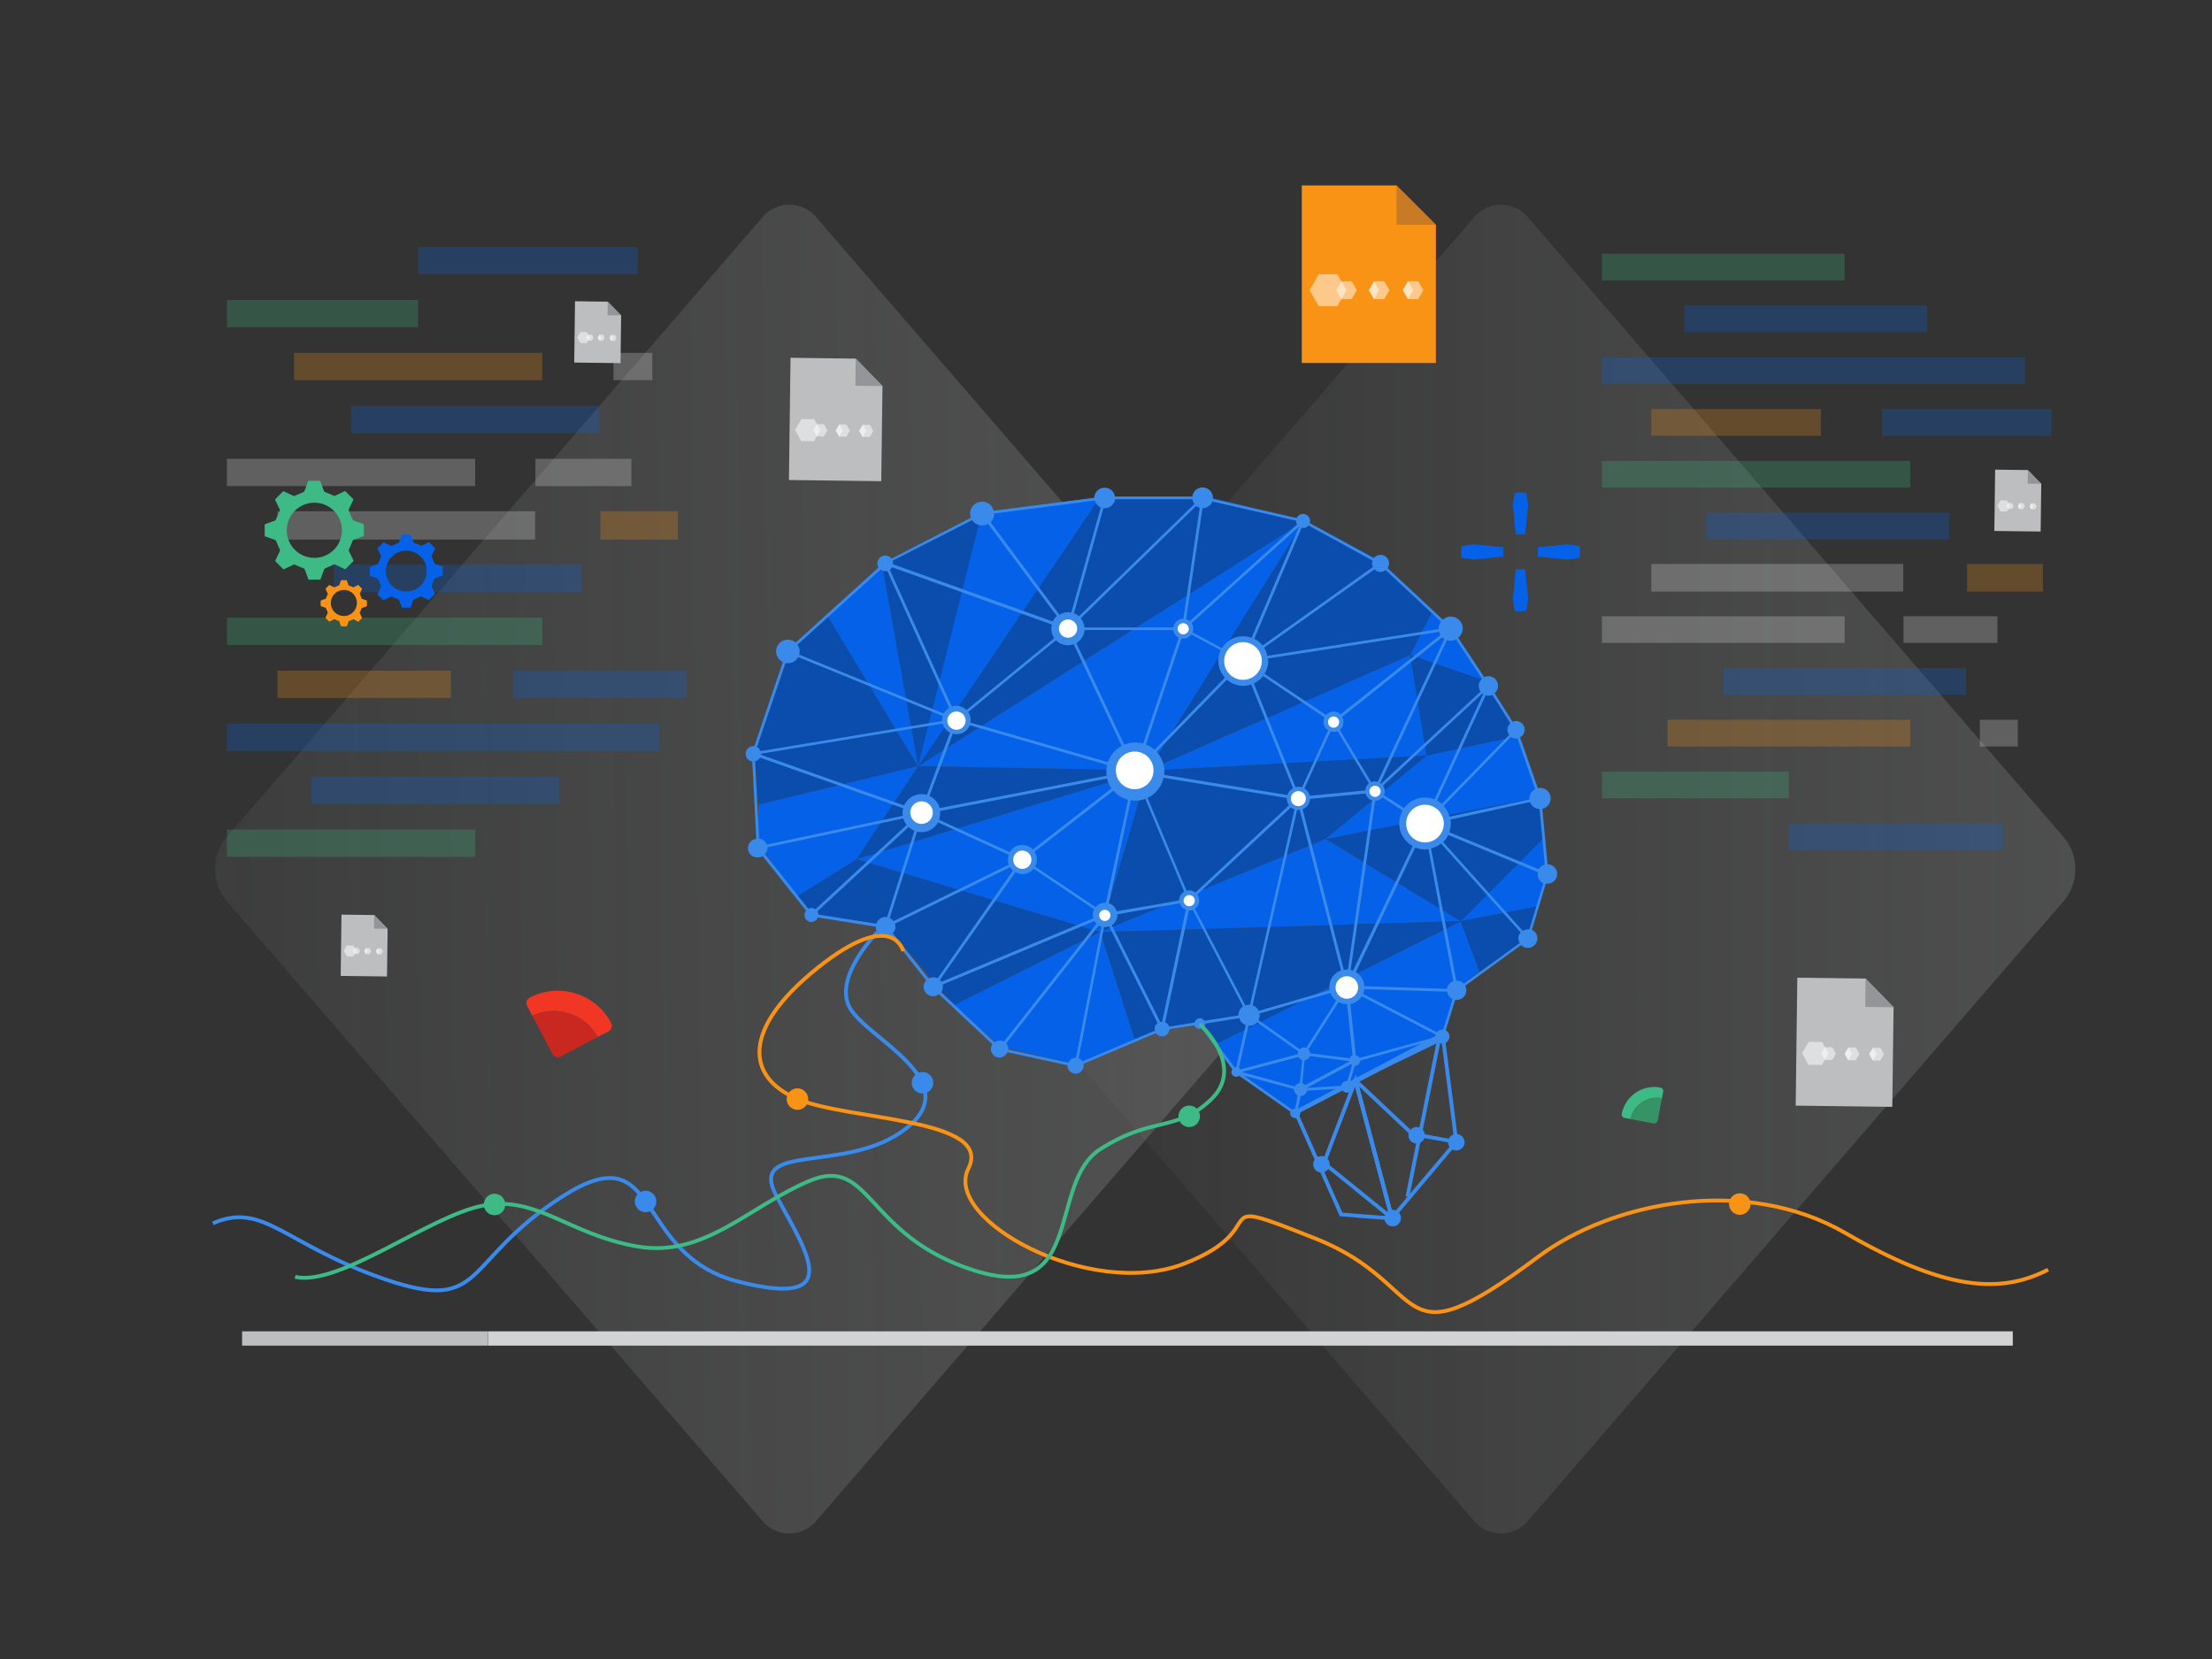 <svg id="Layer_1" data-name="Layer 1" xmlns="http://www.w3.org/2000/svg" xmlns:xlink="http://www.w3.org/1999/xlink" viewBox="0 0 600 450"><rect x="0" y="0" width="600" height="450" fill="#333333" stroke="none"/><defs><style>.cls-1,.cls-2{opacity:0.2;}.cls-1{fill:url(#linear-gradient);}.cls-2{fill:url(#linear-gradient-2);}.cls-3{fill:#0562e8;}.cls-4{fill:#f13624;}.cls-5{fill:#c92820;}.cls-6{fill:#3dba85;}.cls-7{fill:#359366;}.cls-8{fill:#d1d3d4;}.cls-9{fill:#bcbec0;}.cls-10{opacity:0.25;}.cls-11{fill:#f99316;}.cls-12{fill:#e6e6e6;}.cls-13{fill:#c97a24;}.cls-14,.cls-18{fill:#fff;}.cls-14{opacity:0.5;}.cls-15{fill:#939598;}.cls-16{fill:#0b4dad;}.cls-17{fill:#398aea;}.cls-19,.cls-20,.cls-21{fill:none;stroke-miterlimit:10;stroke-width:1.04px;}.cls-19{stroke:#398aea;}.cls-20{stroke:#f99316;}.cls-21{stroke:#3dba85;}</style><linearGradient id="linear-gradient" x1="-58.07" y1="238.76" x2="294.89" y2="234.84" gradientUnits="userSpaceOnUse"><stop offset="0" stop-color="#d1d3d4" stop-opacity="0"/><stop offset="1" stop-color="#bcbec0"/></linearGradient><linearGradient id="linear-gradient-2" x1="251.38" y1="235.74" x2="562.92" y2="235.74" xlink:href="#linear-gradient"/></defs><title>machine-learning_illustration</title><path class="cls-1" d="M366.8,244.32,221.52,412.4a9.51,9.51,0,0,1-14.83,0L61.41,244.32a13.51,13.51,0,0,1,0-17.16L206.69,59.08a9.51,9.51,0,0,1,14.83,0L366.8,227.16A13.51,13.51,0,0,1,366.8,244.32Z"/><path class="cls-2" d="M559.85,244.32,414.57,412.4a9.52,9.52,0,0,1-14.84,0L254.45,244.32a13.53,13.53,0,0,1,0-17.16L399.73,59.08a9.52,9.52,0,0,1,14.84,0L559.85,227.16A13.53,13.53,0,0,1,559.85,244.32Z"/><polygon class="cls-3" points="413.7 144.99 411.16 144.99 410.36 136.89 410.89 133.62 413.97 133.62 414.51 136.89 413.7 144.99"/><polygon class="cls-3" points="411.16 154.41 413.7 154.41 414.51 162.51 413.97 165.78 410.89 165.78 410.36 162.51 411.16 154.41"/><polygon class="cls-3" points="417.14 150.97 417.14 148.43 425.24 147.63 428.52 148.16 428.52 151.24 425.24 151.78 417.14 150.97"/><polygon class="cls-3" points="407.72 148.43 407.72 150.97 399.62 151.78 396.35 151.24 396.35 148.16 399.62 147.63 407.72 148.43"/><path class="cls-4" d="M165.77,277.47a1.7,1.7,0,0,1-.71,2.28l-2.94,1.54a13.69,13.69,0,0,0-17.75-5.77L143,272.87a1.67,1.67,0,0,1,.7-2.27,16.39,16.39,0,0,1,22.08,6.87Z"/><path class="cls-5" d="M162.12,281.29l-10,5.28a1.7,1.7,0,0,1-2.28-.71l-5.43-10.34a13.69,13.69,0,0,1,17.75,5.77Z"/><path class="cls-6" d="M450.4,295a.94.94,0,0,1,.74,1.08l-.34,1.8a7.5,7.5,0,0,0-8.55,5.65l-1.61-.31a.94.94,0,0,1-.74-1.09A9,9,0,0,1,450.4,295Z"/><path class="cls-7" d="M450.8,297.85,449.63,304a1,1,0,0,1-1.09.74l-6.29-1.2a7.5,7.5,0,0,1,8.55-5.65Z"/><rect class="cls-8" x="132.4" y="361.12" width="413.56" height="3.88"/><rect class="cls-9" x="65.67" y="361.12" width="66.72" height="3.88"/><g class="cls-10"><rect class="cls-6" x="434.51" y="68.83" width="65.84" height="7.23"/><rect class="cls-3" x="456.86" y="82.87" width="65.84" height="7.23"/><rect class="cls-3" x="434.51" y="96.92" width="114.73" height="7.23"/><rect class="cls-11" x="447.92" y="110.97" width="45.98" height="7.23"/><rect class="cls-3" x="510.5" y="110.97" width="45.98" height="7.23"/><rect class="cls-6" x="434.51" y="125.01" width="83.65" height="7.23"/><rect class="cls-3" x="462.82" y="139.06" width="65.84" height="7.23"/><rect class="cls-12" x="447.92" y="152.97" width="68.33" height="7.5"/><rect class="cls-11" x="533.57" y="152.97" width="20.57" height="7.5"/><rect class="cls-12" x="434.51" y="167.16" width="65.84" height="7.23"/><rect class="cls-12" x="516.32" y="167.16" width="25.47" height="7.23"/><rect class="cls-3" x="467.43" y="181.2" width="65.84" height="7.23"/><rect class="cls-11" x="452.32" y="195.25" width="65.84" height="7.23"/><rect class="cls-12" x="537.04" y="195.25" width="10.29" height="7.23"/><rect class="cls-6" x="434.51" y="209.3" width="50.73" height="7.23"/><rect class="cls-3" x="485.24" y="223.35" width="58.18" height="7.23"/></g><g class="cls-10"><rect class="cls-6" x="61.55" y="225.02" width="67.34" height="7.4"/><rect class="cls-3" x="84.41" y="210.65" width="67.34" height="7.4"/><rect class="cls-3" x="61.55" y="196.29" width="117.34" height="7.4"/><rect class="cls-11" x="75.26" y="181.92" width="47.02" height="7.4"/><rect class="cls-3" x="139.27" y="181.92" width="47.02" height="7.4"/><rect class="cls-6" x="61.55" y="167.55" width="85.55" height="7.4"/><rect class="cls-3" x="90.5" y="153.19" width="67.34" height="7.4"/><rect class="cls-12" x="75.26" y="138.68" width="69.88" height="7.68"/><rect class="cls-11" x="162.86" y="138.68" width="21.03" height="7.68"/><rect class="cls-12" x="61.55" y="124.45" width="67.34" height="7.4"/><rect class="cls-12" x="145.22" y="124.45" width="26.05" height="7.4"/><rect class="cls-3" x="95.22" y="110.09" width="67.34" height="7.4"/><rect class="cls-11" x="79.76" y="95.72" width="67.34" height="7.4"/><rect class="cls-12" x="166.41" y="95.72" width="10.52" height="7.4"/><rect class="cls-6" x="61.55" y="81.36" width="51.88" height="7.4"/><rect class="cls-3" x="113.43" y="66.99" width="59.5" height="7.4"/></g><polygon class="cls-11" points="389.48 60.98 389.48 98.46 353.11 98.46 353.11 50.31 378.81 50.31 378.81 50.32 389.47 60.98 389.48 60.98"/><polygon class="cls-13" points="378.81 60.98 378.81 50.32 378.81 50.31 389.48 60.98 389.47 60.98 378.81 60.98"/><polygon class="cls-14" points="362.73 74.39 357.73 74.39 355.23 78.72 357.73 83.05 362.73 83.05 365.23 78.72 362.73 74.39"/><polygon class="cls-14" points="366.63 76.31 363.84 76.31 362.45 78.72 363.84 81.13 366.63 81.13 368.02 78.72 366.63 76.31"/><polygon class="cls-14" points="374.08 78.72 372.69 81.13 371.29 78.72 372.69 76.31 374.08 78.72"/><polygon class="cls-14" points="375.47 76.31 372.69 76.31 371.29 78.72 372.69 81.13 375.47 81.13 376.87 78.72 375.47 76.31"/><polygon class="cls-14" points="383.31 78.72 381.92 81.13 380.52 78.72 381.92 76.31 383.31 78.72"/><polygon class="cls-14" points="384.7 76.31 381.91 76.31 380.52 78.72 381.91 81.13 384.7 81.13 386.09 78.72 384.7 76.31"/><polygon class="cls-9" points="513.63 273.22 513.28 300.23 487.08 299.9 487.52 265.2 506.04 265.44 506.04 265.44 513.63 273.22 513.63 273.22"/><polygon class="cls-15" points="505.94 273.13 506.04 265.44 506.04 265.44 513.63 273.22 513.63 273.22 505.94 273.13"/><polygon class="cls-14" points="494.24 282.64 490.63 282.59 488.79 285.69 490.55 288.83 494.15 288.88 496 285.78 494.24 282.64"/><polygon class="cls-14" points="497.02 284.06 495.02 284.03 493.99 285.75 494.97 287.51 496.98 287.53 498 285.81 497.02 284.06"/><polygon class="cls-14" points="502.37 285.86 501.35 287.59 500.36 285.84 501.39 284.11 502.37 285.86"/><polygon class="cls-14" points="503.4 284.14 501.39 284.11 500.36 285.84 501.35 287.59 503.35 287.61 504.38 285.89 503.4 284.14"/><polygon class="cls-14" points="509.02 285.95 508 287.67 507.01 285.92 508.04 284.2 509.02 285.95"/><polygon class="cls-14" points="510.05 284.22 508.04 284.19 507.01 285.92 507.99 287.67 510 287.7 511.03 285.97 510.05 284.22"/><polygon class="cls-9" points="168.48 85.56 168.32 98.5 155.76 98.34 155.97 81.71 164.85 81.83 164.84 81.83 168.48 85.56 168.48 85.56"/><polygon class="cls-15" points="164.8 85.51 164.84 81.83 164.85 81.83 168.48 85.56 168.48 85.56 164.8 85.51"/><polygon class="cls-14" points="159.19 90.07 157.46 90.05 156.58 91.53 157.42 93.04 159.15 93.06 160.03 91.57 159.19 90.07"/><polygon class="cls-14" points="160.53 90.75 159.56 90.73 159.07 91.56 159.54 92.4 160.5 92.41 161 91.59 160.53 90.75"/><polygon class="cls-14" points="163.09 91.61 162.6 92.44 162.13 91.6 162.62 90.77 163.09 91.61"/><polygon class="cls-14" points="163.58 90.79 162.62 90.77 162.13 91.6 162.6 92.44 163.56 92.45 164.05 91.63 163.58 90.79"/><polygon class="cls-14" points="166.27 91.65 165.78 92.48 165.31 91.64 165.8 90.81 166.27 91.65"/><polygon class="cls-14" points="166.76 90.83 165.8 90.81 165.31 91.64 165.78 92.48 166.74 92.49 167.24 91.67 166.76 90.83"/><polygon class="cls-9" points="553.69 131.23 553.52 144.18 540.96 144.02 541.18 127.39 550.05 127.5 550.05 127.51 553.68 131.24 553.69 131.23"/><polygon class="cls-15" points="550 131.19 550.05 127.51 550.05 127.5 553.69 131.23 553.68 131.24 550 131.19"/><polygon class="cls-14" points="544.39 135.75 542.67 135.72 541.78 137.21 542.63 138.72 544.36 138.74 545.24 137.25 544.39 135.75"/><polygon class="cls-14" points="545.73 136.43 544.77 136.41 544.28 137.24 544.75 138.08 545.71 138.09 546.2 137.26 545.73 136.43"/><polygon class="cls-14" points="548.29 137.29 547.8 138.12 547.33 137.28 547.82 136.45 548.29 137.29"/><polygon class="cls-14" points="548.78 136.46 547.82 136.45 547.33 137.28 547.8 138.12 548.76 138.13 549.25 137.3 548.78 136.46"/><polygon class="cls-14" points="551.48 137.33 550.99 138.16 550.52 137.32 551.01 136.49 551.48 137.33"/><polygon class="cls-14" points="551.97 136.5 551.01 136.49 550.52 137.32 550.99 138.16 551.95 138.17 552.44 137.34 551.97 136.5"/><polygon class="cls-9" points="105.14 251.93 104.97 264.87 92.41 264.71 92.63 248.09 101.5 248.2 101.5 248.2 105.13 251.93 105.14 251.93"/><polygon class="cls-15" points="101.45 251.89 101.5 248.2 101.5 248.2 105.14 251.93 105.13 251.93 101.45 251.89"/><polygon class="cls-14" points="95.84 256.44 94.12 256.42 93.23 257.9 94.08 259.41 95.81 259.43 96.69 257.95 95.84 256.44"/><polygon class="cls-14" points="97.18 257.12 96.22 257.11 95.73 257.94 96.2 258.78 97.16 258.79 97.65 257.96 97.18 257.12"/><polygon class="cls-14" points="99.74 257.99 99.25 258.82 98.78 257.98 99.27 257.15 99.74 257.99"/><polygon class="cls-14" points="100.23 257.16 99.27 257.15 98.78 257.98 99.25 258.81 100.21 258.83 100.7 258 100.23 257.16"/><polygon class="cls-14" points="102.93 258.03 102.44 258.86 101.97 258.02 102.46 257.19 102.93 258.03"/><polygon class="cls-14" points="103.42 257.2 102.46 257.19 101.97 258.02 102.44 258.86 103.4 258.87 103.89 258.04 103.42 257.2"/><polygon class="cls-3" points="351.43 301.65 335.38 290.31 330.07 283.1 396.2 249.86 401.3 263.52 395.23 268.08 391.22 280.66 351.43 301.65"/><polygon class="cls-16" points="401.3 263.52 396.2 249.86 417.15 245.79 414.76 254.14 401.3 263.52"/><polygon class="cls-3" points="417.15 245.79 396.2 249.86 418.86 227.15 419.84 236.84 417.15 245.79"/><polygon class="cls-16" points="396.2 249.86 359.47 227.6 417.72 216.17 418.86 227.15 396.2 249.86"/><polygon class="cls-3" points="396.2 249.86 359.47 227.6 298.38 252.8 396.2 249.86"/><polygon class="cls-16" points="396.2 249.86 330.06 283.1 325.57 277.21 315.49 278.84 307.78 282.02 298.38 252.8 396.2 249.86"/><polygon class="cls-3" points="298.38 252.8 258.77 272.63 271.3 283.86 291.97 288.73 307.78 282.02 298.38 252.8"/><polygon class="cls-3" points="359.47 227.6 386.95 204.94 411.85 199.57 417.72 216.17 359.47 227.6"/><polygon class="cls-16" points="359.47 227.6 386.95 204.94 311.36 208.96 298.38 252.8 359.47 227.6"/><polygon class="cls-16" points="298.38 252.8 232.33 233.02 239.19 250.71 240.24 250.86 258.77 272.63 298.38 252.8"/><polygon class="cls-3" points="311.36 208.96 232.33 233.02 298.38 252.8 311.36 208.96"/><polygon class="cls-16" points="386.95 204.94 382.48 177.65 403.35 184.81 411.85 199.57 386.95 204.94"/><polygon class="cls-3" points="382.48 177.65 311.36 208.96 386.95 204.94 382.48 177.65"/><polygon class="cls-3" points="403.35 184.81 382.48 177.65 388.59 165.57 394.01 171.39 403.35 184.81"/><polygon class="cls-16" points="311.36 208.96 382.48 177.65 388.59 165.57 373.48 151.56 353.8 141.22 311.36 208.96"/><polygon class="cls-3" points="353.8 141.22 311.36 208.96 249.03 207.82 353.8 141.22"/><polygon class="cls-16" points="224.58 167.26 249.03 207.82 205.69 218.26 204.71 203.65 214.64 175.81 224.58 167.26"/><polygon class="cls-16" points="216.18 243.16 232.33 233.02 239.19 250.71 220.01 247.98 216.18 243.16"/><polygon class="cls-16" points="311.36 208.96 232.33 233.02 249.03 207.82 311.36 208.96"/><polygon class="cls-3" points="249.03 207.82 232.33 233.02 216.18 243.16 205.64 228.87 205.69 218.26 249.03 207.82"/><polygon class="cls-16" points="353.8 141.22 328.16 134.87 298.38 134.87 249.03 207.82 353.8 141.22"/><polygon class="cls-16" points="249.03 207.82 298.38 134.87 266.33 139.03 239.19 152.95 249.03 207.82"/><polygon class="cls-3" points="239.19 152.95 224.58 167.26 249.03 207.82 239.19 152.95"/><polygon class="cls-3" points="266.33 139.03 249.03 207.82 298.38 134.87 266.33 139.03"/><path class="cls-17" d="M419.78,234.48l-1.43-15.1a2.87,2.87,0,0,0-1.23-5.61L412.32,200a2.35,2.35,0,0,0-1.11-4.42,2.41,2.41,0,0,0-.93.19l-4.88-7.73a2.58,2.58,0,0,0,.93-2,2.61,2.61,0,0,0-3.74-2.37L395.52,173a3.21,3.21,0,1,0-4.14-4.9l-15-14a2.28,2.28,0,0,0,.39-1.29,2.31,2.31,0,0,0-4.13-1.42l-17.38-9.51a1.8,1.8,0,0,0,.1-.57,1.91,1.91,0,0,0-3.65-.78L329,135.31a2,2,0,0,0,0-.25,2.8,2.8,0,0,0-5.58-.38h-21a2.81,2.81,0,0,0-5.59.36l-27.3,3.49a3.25,3.25,0,0,0-6.4.78,3.12,3.12,0,0,0,.22,1.14l-21.54,11.08a2.12,2.12,0,0,0-3.81,1.28,2.1,2.1,0,0,0,.32,1.12L215.8,174.31a3.18,3.18,0,1,0-3.46,5.26l-7.71,22.82-.3,0a2.09,2.09,0,0,0-.27,4.16l1.08,21a2.5,2.5,0,0,0,.5,5,2.47,2.47,0,0,0,1.24-.33L218.65,247a1.87,1.87,0,0,0,1.44,3.07,1.88,1.88,0,0,0,1.75-1.21l15.69,2.49v0a2.62,2.62,0,0,0,2.62,2.62,2.66,2.66,0,0,0,1.32-.36l9.76,12.3a2.56,2.56,0,0,0,1.87,4.32,2.52,2.52,0,0,0,1.58-.57l14.5,13.6a2.25,2.25,0,0,0-.39,1.28,2.31,2.31,0,0,0,4.46.86l16.3,3.55s0,.06,0,.09a2.19,2.19,0,0,0,4.38,0,2,2,0,0,0-.06-.49l19.66-8.33a2,2,0,0,0,3.65-1.05l6.82-1.08a1.47,1.47,0,0,0,1.95.9l8.31,11a1.29,1.29,0,0,0-.25.77,1.31,1.31,0,0,0,1.31,1.32,1.29,1.29,0,0,0,.81-.29l13.9,9.78a1.33,1.33,0,0,0-.08.45,1.38,1.38,0,0,0,2.75,0,1.27,1.27,0,0,0,0-.28l11.43-5.92a1.62,1.62,0,0,0,2.85-1.06,1.75,1.75,0,0,0-.05-.4l22.81-12a1.93,1.93,0,1,0,2.42-2.91l2.55-8.22a2.71,2.71,0,0,0,.41,0,2.62,2.62,0,0,0,2.62-2.63,2.66,2.66,0,0,0-.31-1.22l15.18-11.05a2.56,2.56,0,1,0,2.91-4.11l3.78-12.54a2.58,2.58,0,0,0,.39,0,2.62,2.62,0,0,0,.13-5.24Zm-8.57-34.17a2.85,2.85,0,0,0,.41,0l4.8,13.76a2.85,2.85,0,0,0-1.59,2.55,2,2,0,0,0,0,.24l-14,3-7.66,1.66a7.06,7.06,0,0,0-1.6-2.9l18.25-18.72A2.36,2.36,0,0,0,411.21,200.31ZM403,188.58a2.62,2.62,0,0,0,.75.12,2.49,2.49,0,0,0,1.06-.23l4.88,7.73a2.32,2.32,0,0,0-.33,3.15l-12.8,13.12-5.46,5.6a7.68,7.68,0,0,0-1.33-.92Zm-.69-.31-13.22,28.57a7,7,0,0,0-8.26,2.38l-5.46-3.54a2.64,2.64,0,0,0-.22-2.59l26.95-25Zm-82.43,56-17,2.92a3.29,3.29,0,0,0-2.12-2.2l5.94-27.93a7.5,7.5,0,0,0,1.27.11,8,8,0,0,0,2.69-.48l10.55,25.15a2.72,2.72,0,0,0-1.34,2.34S319.84,244.28,319.84,244.31Zm-39.23-13.26L302,214.45a7.83,7.83,0,0,0,4,2.49L300,244.88c-.11,0-.21,0-.32,0a3.31,3.31,0,0,0-2.51,1.18l-16.42-11a3.82,3.82,0,0,0-.13-4Zm-22.2-32a4.09,4.09,0,0,0,1,.14,3.87,3.87,0,0,0,3.6-2.44l37.26,10.75a7.82,7.82,0,0,0-.22,1.82,7,7,0,0,0,.09,1.13l-45.29,8.78a5.12,5.12,0,0,0-2.79-3.3Zm-7.05,16.61a5,5,0,0,0-1.45-.21,5.14,5.14,0,0,0-4.7,3.07l-38.82-13.74a1.53,1.53,0,0,0,0-.3l49.26-8.16a3.85,3.85,0,0,0,2,2.46Zm80.85-31.79-19.07,19.56a7.79,7.79,0,0,0-2.36-1.44l.52-1.55,9.12-27.18a2.84,2.84,0,0,0,.51,0,2.74,2.74,0,0,0,2.21-1.13l7.94,4.27a6.69,6.69,0,0,0,1.13,7.42Zm11.69-5.22,46.46-7.23a3.26,3.26,0,0,0,.36.83l-27.13,21.58a2.74,2.74,0,0,0-3.94.16L343,182.77a6.72,6.72,0,0,0,1-3.45C343.94,179.1,343.92,178.88,343.9,178.66Zm18.87,19.7,8.52,14.2a2.61,2.61,0,0,0-1,1.9l-15.09,1.45a3.12,3.12,0,0,0-1.42-2l7.08-15.48a2.67,2.67,0,0,0,.79.13A2.74,2.74,0,0,0,362.77,198.36Zm-3.54-3.74a2.71,2.71,0,0,0,1,3.52l-7.09,15.48a2.94,2.94,0,0,0-.94-.16,3.11,3.11,0,0,0-.81.12l-11.33-28.15a6.9,6.9,0,0,0,2.51-2Zm-8.54,19.24a3.09,3.09,0,0,0-1.49,1.85l-33.45-5.48a8.72,8.72,0,0,0,.05-.9,7.83,7.83,0,0,0-2.12-5.36l19.07-19.56a6.66,6.66,0,0,0,6.6,1.3Zm-40.62-12.1a7.75,7.75,0,0,0-5.16.29l-13-27.58a4.5,4.5,0,0,0,2.23-3.52h24.07a2.69,2.69,0,0,0,1.49,2.07Zm-5.84.61a8,8,0,0,0-3.76,4.42l-28.34-8.18L263.22,196a4.17,4.17,0,0,0,.07-.71,3.85,3.85,0,0,0-.66-2.15l23.81-19.48a4.5,4.5,0,0,0,3.23,1.37,4.33,4.33,0,0,0,1.57-.29ZM255,220.59a6.08,6.08,0,0,0,0-.61l19.58-3.8,25.7-5a7.85,7.85,0,0,0,1.21,2.66l-21.34,16.6a3.9,3.9,0,0,0-6.25.72l-19.19-8.8A5.31,5.31,0,0,0,255,220.59Zm64,14.29-7.73-18.44a7.88,7.88,0,0,0,4.32-5.47l33.45,5.48a.69.69,0,0,0,0,.13,3.1,3.1,0,0,0,.61,1.84l-25.41,23.69a2.66,2.66,0,0,0-1.7-.62,2.63,2.63,0,0,0-.7.1Zm6.24,9.34a2.74,2.74,0,0,0-.5-1.57L350.19,219a3.33,3.33,0,0,0,.95.55l-12.07,53-.26,0a2.89,2.89,0,0,0-1,.18l-13.7-26.23A2.69,2.69,0,0,0,325.28,244.22Zm26.59-24.54c.11,0,.21,0,.32,0a2.58,2.58,0,0,0,.4,0l11.2,43.56a4.69,4.69,0,0,0-3.16,4.43,4.76,4.76,0,0,0,.09.94l-19.28,5.6a2.9,2.9,0,0,0-1.63-1.54Zm-10.18,55.67a3.15,3.15,0,0,0-.05-.43l19.3-5.6a4.57,4.57,0,0,0,1.55,2.07L360.84,274l-6.55,10.24a1.73,1.73,0,0,0-1.78.35l-11.16-7.89A2.82,2.82,0,0,0,341.69,275.35Zm12.2,12.24a1.74,1.74,0,0,0,1.44-1.15L366,287.8a.51.51,0,0,0,0,.13l-12,6.42a1.71,1.71,0,0,0-.77-.52Zm1.53-1.89a1.7,1.7,0,0,0-.49-1.08l8.19-12.82a4.63,4.63,0,0,0,2.2.55h.12l.55,5.15.93,8.77a1.41,1.41,0,0,0-.8.79ZM365.61,263l-.29,0a4.26,4.26,0,0,0-.8.08l-11.2-43.56a3.13,3.13,0,0,0,2-2.83l15.09-1.45a2.62,2.62,0,0,0,1.81,1.88ZM373,217.21a2.6,2.6,0,0,0,2-.9l5.47,3.54a7,7,0,0,0,2.72,9.64L367,263.29a4.75,4.75,0,0,0-.64-.2Zm20.5-43.42a3.24,3.24,0,0,0,1.45-.36L402,184.12a2.65,2.65,0,0,0-.88,2,2.53,2.53,0,0,0,.47,1.48l-27,25c-.07-.05-.13-.11-.21-.16l18.07-38.78A3.05,3.05,0,0,0,393.45,173.79Zm-1.68-.49L373.7,212.08a2.57,2.57,0,0,0-1.77.08L363.41,198a2.71,2.71,0,0,0,1-2.13,2.78,2.78,0,0,0-.39-1.4l27.13-21.58A3.18,3.18,0,0,0,391.77,173.3Zm-19-18.86a2.28,2.28,0,0,0,3.05.2l15,14a3.15,3.15,0,0,0-.64,1.9s0,.08,0,.12l-46.45,7.23a6.76,6.76,0,0,0-.9-2.2L367,158.54Zm-19.36-11.22a1.89,1.89,0,0,0,1.45-.69l17.38,9.52a2.43,2.43,0,0,0-.14.76,2.33,2.33,0,0,0,.25,1l-18.79,13.36-11.13,7.92a6.76,6.76,0,0,0-2.28-1.83l12.87-30.1A2.58,2.58,0,0,0,353.44,143.22Zm-1.13-.38.05,0L339.49,173a6.73,6.73,0,0,0-8.06,2.82l-7.93-4.27a2.77,2.77,0,0,0,.18-1,2.72,2.72,0,0,0-.47-1.54Zm-26.13-5a2.81,2.81,0,0,0,2.63-1.82l22.73,5.21s0,0,0,.05a2,2,0,0,0,.27,1l-29.1,26.2a2.7,2.7,0,0,0-1-.54l4.44-30.07Zm-1.73-.61a2.77,2.77,0,0,0,.95.49L321,167.82h0a2.74,2.74,0,0,0-2.71,2.38H294.15a4.56,4.56,0,0,0-1-2.49Zm-24.78.61a2.81,2.81,0,0,0,2.78-2.44h21a2.67,2.67,0,0,0,.52,1.3l-31.31,30.45a4.54,4.54,0,0,0-1.37-.82l8-28.53A2.58,2.58,0,0,0,299.67,137.87Zm-30,1.44v0L297,135.78a2.8,2.8,0,0,0,1.59,1.86l-8,28.51a4.71,4.71,0,0,0-.85-.08,4.46,4.46,0,0,0-2.37.68l-6.92-9.29-11.74-15.79A3.22,3.22,0,0,0,269.66,139.31Zm-6,1.81a3.26,3.26,0,0,0,2.7,1.44,3.2,3.2,0,0,0,1.62-.45l17.14,23,1.52,2a4.45,4.45,0,0,0-1.11,1.5l-43.34-15.53a2.2,2.2,0,0,0,0-.36,2.05,2.05,0,0,0-.1-.61ZM242,153.87l43.33,15.54a4.91,4.91,0,0,0-.15,1.16,4.48,4.48,0,0,0,.79,2.55l-23.8,19.48a3.79,3.79,0,0,0-4-.93l-16.81-37.11A2.09,2.09,0,0,0,242,153.87Zm-3.13.62a2.08,2.08,0,0,0,1.29.45,2.18,2.18,0,0,0,.52-.07L257.48,192a3.87,3.87,0,0,0-1.48,1.55l-23.58-9.61-15.65-6.38a3.35,3.35,0,0,0,.13-.84,3.15,3.15,0,0,0-.59-1.84Zm-25.81,25.33a3.51,3.51,0,0,0,.66.07,3.19,3.19,0,0,0,2.78-1.66l15.28,6.23,23.94,9.77a4,4,0,0,0-.18,1.1,2.3,2.3,0,0,0,0,.26l-49.27,8.16a2.09,2.09,0,0,0-.95-1.12Zm-7.16,47.67-1.08-21a2.05,2.05,0,0,0,1.33-1L245,219.24a5,5,0,0,0-.19,1.35,5.34,5.34,0,0,0,.05.69L208,229.09A2.48,2.48,0,0,0,205.89,227.49Zm15.29,19.15a1.9,1.9,0,0,0-1.09-.36,1.87,1.87,0,0,0-.85.21l-11.77-14.83a2.47,2.47,0,0,0,.67-1.7c0-.05,0-.09,0-.14L245,222a5.05,5.05,0,0,0,.91,1.77Zm19,2.08a2.61,2.61,0,0,0-2.49,1.85L222,248.07a1.78,1.78,0,0,0-.27-.88l24.73-22.86a4.94,4.94,0,0,0,1.6,1l-7.43,23.42A3,3,0,0,0,240.15,248.72Zm1.14.27,7.43-23.42a5.13,5.13,0,0,0,5.68-2.51l19.19,8.8a3.74,3.74,0,0,0-.24,1.29,3.82,3.82,0,0,0,.27,1.39l-31.3,15.33A2.59,2.59,0,0,0,241.29,249Zm13,16.39a2.59,2.59,0,0,0-1.14-.28,2.53,2.53,0,0,0-1.28.35l-9.76-12.31a2.62,2.62,0,0,0,.72-1.79,2.7,2.7,0,0,0-.14-.81L274,235.21a3.67,3.67,0,0,0,.79.92Zm21.12-28.82a3.82,3.82,0,0,0,1.93.53,3.9,3.9,0,0,0,3-1.45l16.42,11a3.39,3.39,0,0,0-.38,1.52,3.16,3.16,0,0,0,.15.92l-41.23,17.26a2.45,2.45,0,0,0-.42-.53Zm-3.15,46a2.29,2.29,0,0,0-1.11-.29,2.34,2.34,0,0,0-1.4.48l-14.5-13.59a2.51,2.51,0,0,0,.46-1.46,2.66,2.66,0,0,0-.09-.63l41.22-17.26a3.43,3.43,0,0,0,.56.74Zm19.52,4.34a2.18,2.18,0,0,0-2,1.36l-16.31-3.56s0-.08,0-.12a2.26,2.26,0,0,0-.61-1.55l25.14-32a3.28,3.28,0,0,0,.74.33l-3.52,18.12-3.39,17.44Zm21.45-7.76a2,2,0,0,0,0,.43l-19.65,8.33a2.12,2.12,0,0,0-1.06-.85l.38-1.93,6.53-33.64.25,0a3.34,3.34,0,0,0,1.14-.21L314,277.52A2,2,0,0,0,313.18,279.1Zm2-2a1.91,1.91,0,0,0-.54.09l-13.16-26.26a3.3,3.3,0,0,0,1.51-2.77c0-.07,0-.13,0-.19L320,245a2.7,2.7,0,0,0,1.66,1.73l-6.41,30.34Zm10.2-.93a1.46,1.46,0,0,0-1.43,1.16l-6.9,1.1a2,2,0,0,0-1.1-1.17l6.42-30.33h.19a2.76,2.76,0,0,0,.91-.16L337.16,273a2.87,2.87,0,0,0-1.23,2.35s0,0,0,.08l-9.29,1.47A1.45,1.45,0,0,0,325.38,276.17Zm9.84,13.26a1.17,1.17,0,0,0-.37.08l-8.31-11a1.49,1.49,0,0,0,.31-.91h0l9.22-1.46a2.83,2.83,0,0,0,1.74,1.87Zm.73.16,2.6-11.39a2.06,2.06,0,0,0,.26,0,2.86,2.86,0,0,0,2.11-.93l11.16,7.88a1.72,1.72,0,0,0-.14.68s0,.05,0,.07l-15.53,4.12A1.22,1.22,0,0,0,336,289.59Zm16.19-2.93a1.75,1.75,0,0,0,1,.85l-.65,6.24a1.74,1.74,0,0,0-1.34.92l-2.2-.6-12.2-3.33Zm-.92,14a1.41,1.41,0,0,0-.77.3l-13.17-9.26L351,295.4s0,.05,0,.08a1.76,1.76,0,0,0,1,1.6Zm1.09.43a1.22,1.22,0,0,0-.36-.27l.51-2.4.24-1.15a1.73,1.73,0,0,0,1.71-1.47l9.17-.55Zm13-7.94a1.62,1.62,0,0,0-1.6,1.34l-9.34.56,12-6.42a1.68,1.68,0,0,0,.29.24l-1.28,4.29Zm1.22.56a1.65,1.65,0,0,0-.41-.34l1.28-4.29h0a1.43,1.43,0,0,0,1.44-1.43h0L388,282.37Zm22.74-12.43-20.6,5.64a1.46,1.46,0,0,0-1-.69l-1.48-13.92a4.7,4.7,0,0,0,3.1-2.12l19,9.86,1.07.56a1.9,1.9,0,0,0-.09.53A.59.59,0,0,0,389.28,281.24Zm2.12-2.05-.2,0a2,2,0,0,0-1.51.73l-20.05-10.42a4.63,4.63,0,0,0,.34-1.29l22.5.7A2.62,2.62,0,0,0,394,271Zm1.1-11.05-22.5-.71a4.69,4.69,0,0,0-2.33-3.82l16.11-33.8a7,7,0,0,0,2.67.53,7.3,7.3,0,0,0,.94-.07L391.15,250l3.07,16.15A2.62,2.62,0,0,0,392.5,268.14Zm19.64-12.42-15.18,11a2.63,2.63,0,0,0-1.88-.79H395l-6.83-35.86a7,7,0,0,0,2.7-1.34l11.48,12.81,10.12,11.3a2.48,2.48,0,0,0-.29,2.82Zm2.63-3.71a2.46,2.46,0,0,0-.37,0,2.5,2.5,0,0,0-1.41.43l-9.54-10.64-12.06-13.47a7,7,0,0,0,1.37-1.93l24.35,10.09a2.67,2.67,0,0,0-.09.64,2.62,2.62,0,0,0,1.52,2.37Zm2.63-16.26-24.35-10.09a6.9,6.9,0,0,0,.4-2.32,8,8,0,0,0-.09-1.11l.72-.16L415,217.55a2.86,2.86,0,0,0,2.59,1.9l1.43,15.1A2.62,2.62,0,0,0,417.4,235.75Z"/><circle class="cls-18" cx="307.78" cy="208.96" r="5.11"/><circle class="cls-18" cx="337.16" cy="179.29" r="5.11"/><circle class="cls-18" cx="386.52" cy="223.39" r="5.11"/><circle class="cls-18" cx="365.33" cy="267.85" r="3.06"/><circle class="cls-18" cx="249.97" cy="220.42" r="3.06"/><circle class="cls-18" cx="277.3" cy="233.2" r="2.48"/><circle class="cls-18" cx="352.17" cy="216.63" r="2.04"/><circle class="cls-18" cx="259.44" cy="195.47" r="2.48"/><circle class="cls-18" cx="289.7" cy="170.5" r="2.48"/><circle class="cls-18" cx="320.94" cy="170.55" r="1.52"/><circle class="cls-18" cx="361.73" cy="195.87" r="1.52"/><circle class="cls-18" cx="372.98" cy="214.65" r="1.52"/><circle class="cls-18" cx="322.57" cy="244.3" r="1.52"/><circle class="cls-18" cx="299.67" cy="248.29" r="1.52"/><polygon class="cls-19" points="391.43 281.6 395.02 309.73 377.56 330.41 367.67 293.08 391.43 281.6"/><path class="cls-19" d="M377.56,330.41c-2,0-13.79-1-13.79-1l-12.34-27.75,16.24-8.57Z"/><polygon class="cls-19" points="359.09 315.46 367.67 293.08 377.56 330.41 359.09 315.46"/><polyline class="cls-19" points="395.02 309.73 383.1 307.61 367.67 293.08 390.52 280.99 381.77 324.6"/><circle class="cls-17" cx="358.44" cy="315.81" r="2.24"/><circle class="cls-17" cx="377.77" cy="330.41" r="2.24"/><circle class="cls-17" cx="384.26" cy="307.95" r="2.24"/><circle class="cls-17" cx="395.02" cy="309.83" r="2.24"/><path class="cls-19" d="M238,252.82s-12.15,12.28-7.46,20.6S262.06,293.16,245.9,306s-43.51,3.24-35.21,18.59,18.64,30.36-10.36,23.06S179.84,307,152.46,324.6,132,356.38,104.59,347.05s-33.06-21.3-46.85-15.22"/><path class="cls-20" d="M245,258s-2.74-11.91-23.29,4.58-19.42,29.61-5.37,35.53,53.25,5.1,46.32,18.9,32.93,35.7,58.54,25.76,3.9-19.41,35.75-6.76,20.14,34.91,60.23,4.93c20.21-15.12,56.4-22.11,83.37-6.49s42,16.63,55,9.94"/><path class="cls-21" d="M325.41,277.75s12.51,11.29,3.18,20.38-16,4.48-30.21,13.62-4,42.26-33.89,32.93-28.13-31.51-45-24.34-28.53,21-46.92,17.71S145.67,324.27,131.11,327s-39,22.07-51.06,19.35"/><circle class="cls-11" cx="216.31" cy="298.13" r="2.92"/><circle class="cls-11" cx="471.92" cy="326.6" r="2.92"/><circle class="cls-6" cx="322.57" cy="302.8" r="2.92"/><circle class="cls-6" cx="134.14" cy="326.71" r="2.92"/><circle class="cls-17" cx="175.11" cy="325.89" r="2.92"/><circle class="cls-17" cx="250.23" cy="293.7" r="2.92"/><polygon class="cls-9" points="239.37 104.71 239.04 130.52 214 130.2 214.43 97.05 232.12 97.28 232.12 97.28 239.37 104.72 239.37 104.71"/><polygon class="cls-15" points="232.02 104.63 232.12 97.28 232.12 97.28 239.37 104.71 239.37 104.72 232.02 104.63"/><polygon class="cls-14" points="220.84 113.71 217.4 113.67 215.63 116.63 217.32 119.63 220.76 119.68 222.52 116.72 220.84 113.71"/><polygon class="cls-14" points="223.5 115.07 221.59 115.04 220.6 116.69 221.54 118.36 223.46 118.39 224.44 116.74 223.5 115.07"/><polygon class="cls-14" points="228.61 116.79 227.63 118.44 226.69 116.77 227.68 115.12 228.61 116.79"/><polygon class="cls-14" points="229.59 115.14 227.68 115.12 226.69 116.77 227.63 118.44 229.55 118.47 230.53 116.82 229.59 115.14"/><polygon class="cls-14" points="234.97 116.88 233.99 118.53 233.05 116.85 234.03 115.2 234.97 116.88"/><polygon class="cls-14" points="235.94 115.22 234.03 115.2 233.05 116.85 233.98 118.52 235.9 118.55 236.88 116.9 235.94 115.22"/><path class="cls-6" d="M83.66,157.23c-.32-.92-.65-1.82-1-2.73a.54.54,0,0,0-.38-.37c-.76-.29-1.51-.61-2.25-.94a.49.49,0,0,0-.47,0c-.79.39-1.6.76-2.4,1.15a.32.32,0,0,1-.44-.07c-.63-.65-1.27-1.28-1.91-1.91a.31.31,0,0,1-.07-.44c.39-.8.76-1.61,1.15-2.4a.51.51,0,0,0,0-.48c-.34-.75-.66-1.5-1-2.27a.49.49,0,0,0-.33-.34l-2.54-.9-.22-.09c0-1,0-2,0-3.06,0-.09.13-.21.23-.24.84-.31,1.69-.6,2.53-.92a.67.67,0,0,0,.3-.32c.33-.76.64-1.53,1-2.29a.45.45,0,0,0,0-.45c-.39-.8-.76-1.6-1.15-2.4a.33.33,0,0,1,.07-.47c.64-.62,1.27-1.25,1.88-1.89a.36.36,0,0,1,.48-.07c.79.39,1.6.76,2.4,1.15a.46.46,0,0,0,.44,0c.76-.34,1.54-.64,2.3-1a.59.59,0,0,0,.32-.3c.31-.82.61-1.66.89-2.5.07-.2.15-.27.36-.27h3c.33.91.66,1.82,1,2.72a.54.54,0,0,0,.39.37c.75.29,1.48.6,2.21.93a.55.55,0,0,0,.54,0c.78-.38,1.58-.75,2.37-1.14a.31.31,0,0,1,.44.08c.63.64,1.26,1.28,1.91,1.9a.33.33,0,0,1,.06.45c-.39.81-.78,1.62-1.15,2.43a.58.58,0,0,0,0,.41c.31.77.65,1.53,1,2.3a.49.49,0,0,0,.33.35c.82.28,1.65.59,2.48.87a.34.34,0,0,1,.28.38c0,.9,0,1.8,0,2.7a.31.31,0,0,1-.24.35c-.84.28-1.67.59-2.51.88a.52.52,0,0,0-.35.37c-.29.75-.6,1.5-.94,2.24a.52.52,0,0,0,0,.5c.39.79.75,1.59,1.14,2.37a.35.35,0,0,1-.08.48c-.64.61-1.26,1.24-1.88,1.88a.33.33,0,0,1-.47.07c-.8-.39-1.61-.76-2.4-1.15a.45.45,0,0,0-.45,0l-2.29,1a.59.59,0,0,0-.32.3c-.32.83-.61,1.66-.9,2.5a.31.31,0,0,1-.36.27Zm1.61-20.87a7.48,7.48,0,1,0,7.48,7.47A7.47,7.47,0,0,0,85.27,136.36Z"/><path class="cls-3" d="M109,164.84c-.24-.68-.48-1.35-.71-2a.41.41,0,0,0-.29-.27c-.56-.22-1.11-.45-1.66-.7a.36.36,0,0,0-.35,0l-1.78.85a.23.23,0,0,1-.33,0c-.47-.48-.94-1-1.42-1.41a.25.25,0,0,1,0-.33c.29-.59.57-1.19.86-1.78a.36.36,0,0,0,0-.35c-.25-.56-.48-1.12-.7-1.69a.36.36,0,0,0-.24-.25l-1.89-.67-.16-.07c0-.76,0-1.51,0-2.27,0-.06.1-.15.17-.17l1.87-.68a.47.47,0,0,0,.22-.24c.25-.57.48-1.14.73-1.7a.35.35,0,0,0,0-.33c-.29-.59-.56-1.19-.85-1.78a.25.25,0,0,1,0-.35c.48-.46.94-.92,1.4-1.4a.25.25,0,0,1,.35-.05L106,148a.35.35,0,0,0,.33,0l1.7-.73a.47.47,0,0,0,.24-.22c.23-.61.45-1.23.66-1.85a.24.24,0,0,1,.27-.2c.73,0,1.46,0,2.2,0,.24.68.49,1.35.72,2a.41.41,0,0,0,.29.28c.55.21,1.1.44,1.64.68a.39.39,0,0,0,.39,0l1.76-.85a.24.24,0,0,1,.33.06c.46.47.93.95,1.41,1.41a.24.24,0,0,1,0,.33c-.29.6-.58,1.2-.85,1.8a.44.44,0,0,0,0,.3c.23.58.48,1.14.71,1.71a.37.37,0,0,0,.24.26l1.84.65a.25.25,0,0,1,.21.28c0,.67,0,1.33,0,2a.23.23,0,0,1-.18.26l-1.86.65a.39.39,0,0,0-.26.28c-.22.56-.45,1.11-.69,1.66a.38.38,0,0,0,0,.37c.29.58.56,1.17.85,1.76a.26.26,0,0,1-.06.35c-.47.45-.94.92-1.4,1.39-.11.13-.2.13-.35.06l-1.77-.86a.33.33,0,0,0-.33,0l-1.71.72a.45.45,0,0,0-.23.22c-.24.62-.46,1.24-.67,1.86,0,.14-.1.2-.26.2Zm1.2-15.47a5.54,5.54,0,1,0,5.54,5.54A5.53,5.53,0,0,0,110.2,149.37Z"/><path class="cls-11" d="M92.5,169.89c-.15-.43-.31-.86-.45-1.29a.25.25,0,0,0-.19-.17L90.8,168a.22.22,0,0,0-.22,0l-1.13.55a.15.15,0,0,1-.21,0l-.91-.9a.16.16,0,0,1,0-.21c.19-.37.36-.75.55-1.13a.22.22,0,0,0,0-.22c-.15-.36-.3-.72-.44-1.08a.25.25,0,0,0-.16-.16l-1.2-.43-.1,0v-1.44s.06-.1.11-.12l1.2-.43a.34.34,0,0,0,.14-.15c.15-.36.3-.73.46-1.09a.22.22,0,0,0,0-.21c-.19-.37-.36-.75-.54-1.13a.15.15,0,0,1,0-.22c.3-.29.6-.59.89-.89a.16.16,0,0,1,.22,0l1.14.54a.2.2,0,0,0,.21,0l1.08-.46a.26.26,0,0,0,.15-.14c.15-.39.29-.78.43-1.18,0-.09.06-.13.17-.13.46,0,.93,0,1.4,0,.15.44.31.86.46,1.29a.25.25,0,0,0,.18.18c.35.13.7.28,1,.43a.25.25,0,0,0,.25,0c.37-.19.75-.36,1.12-.54a.16.16,0,0,1,.21,0q.44.47.9.9a.16.16,0,0,1,0,.21c-.19.38-.37.77-.54,1.15a.25.25,0,0,0,0,.19c.15.37.31.73.45,1.09a.24.24,0,0,0,.15.17l1.17.41c.1,0,.14.07.14.18,0,.42,0,.85,0,1.27a.15.15,0,0,1-.12.17l-1.18.42c-.1,0-.13.08-.17.17-.13.36-.28.71-.44,1.06a.25.25,0,0,0,0,.24c.18.37.35.75.54,1.12a.16.16,0,0,1,0,.22c-.3.29-.6.59-.89.89a.15.15,0,0,1-.22,0L96,168a.22.22,0,0,0-.21,0l-1.09.46a.34.34,0,0,0-.15.14c-.15.4-.29.79-.42,1.19,0,.09-.07.12-.17.12Zm.76-9.86a3.53,3.53,0,1,0,3.54,3.53A3.53,3.53,0,0,0,93.26,160Z"/></svg>